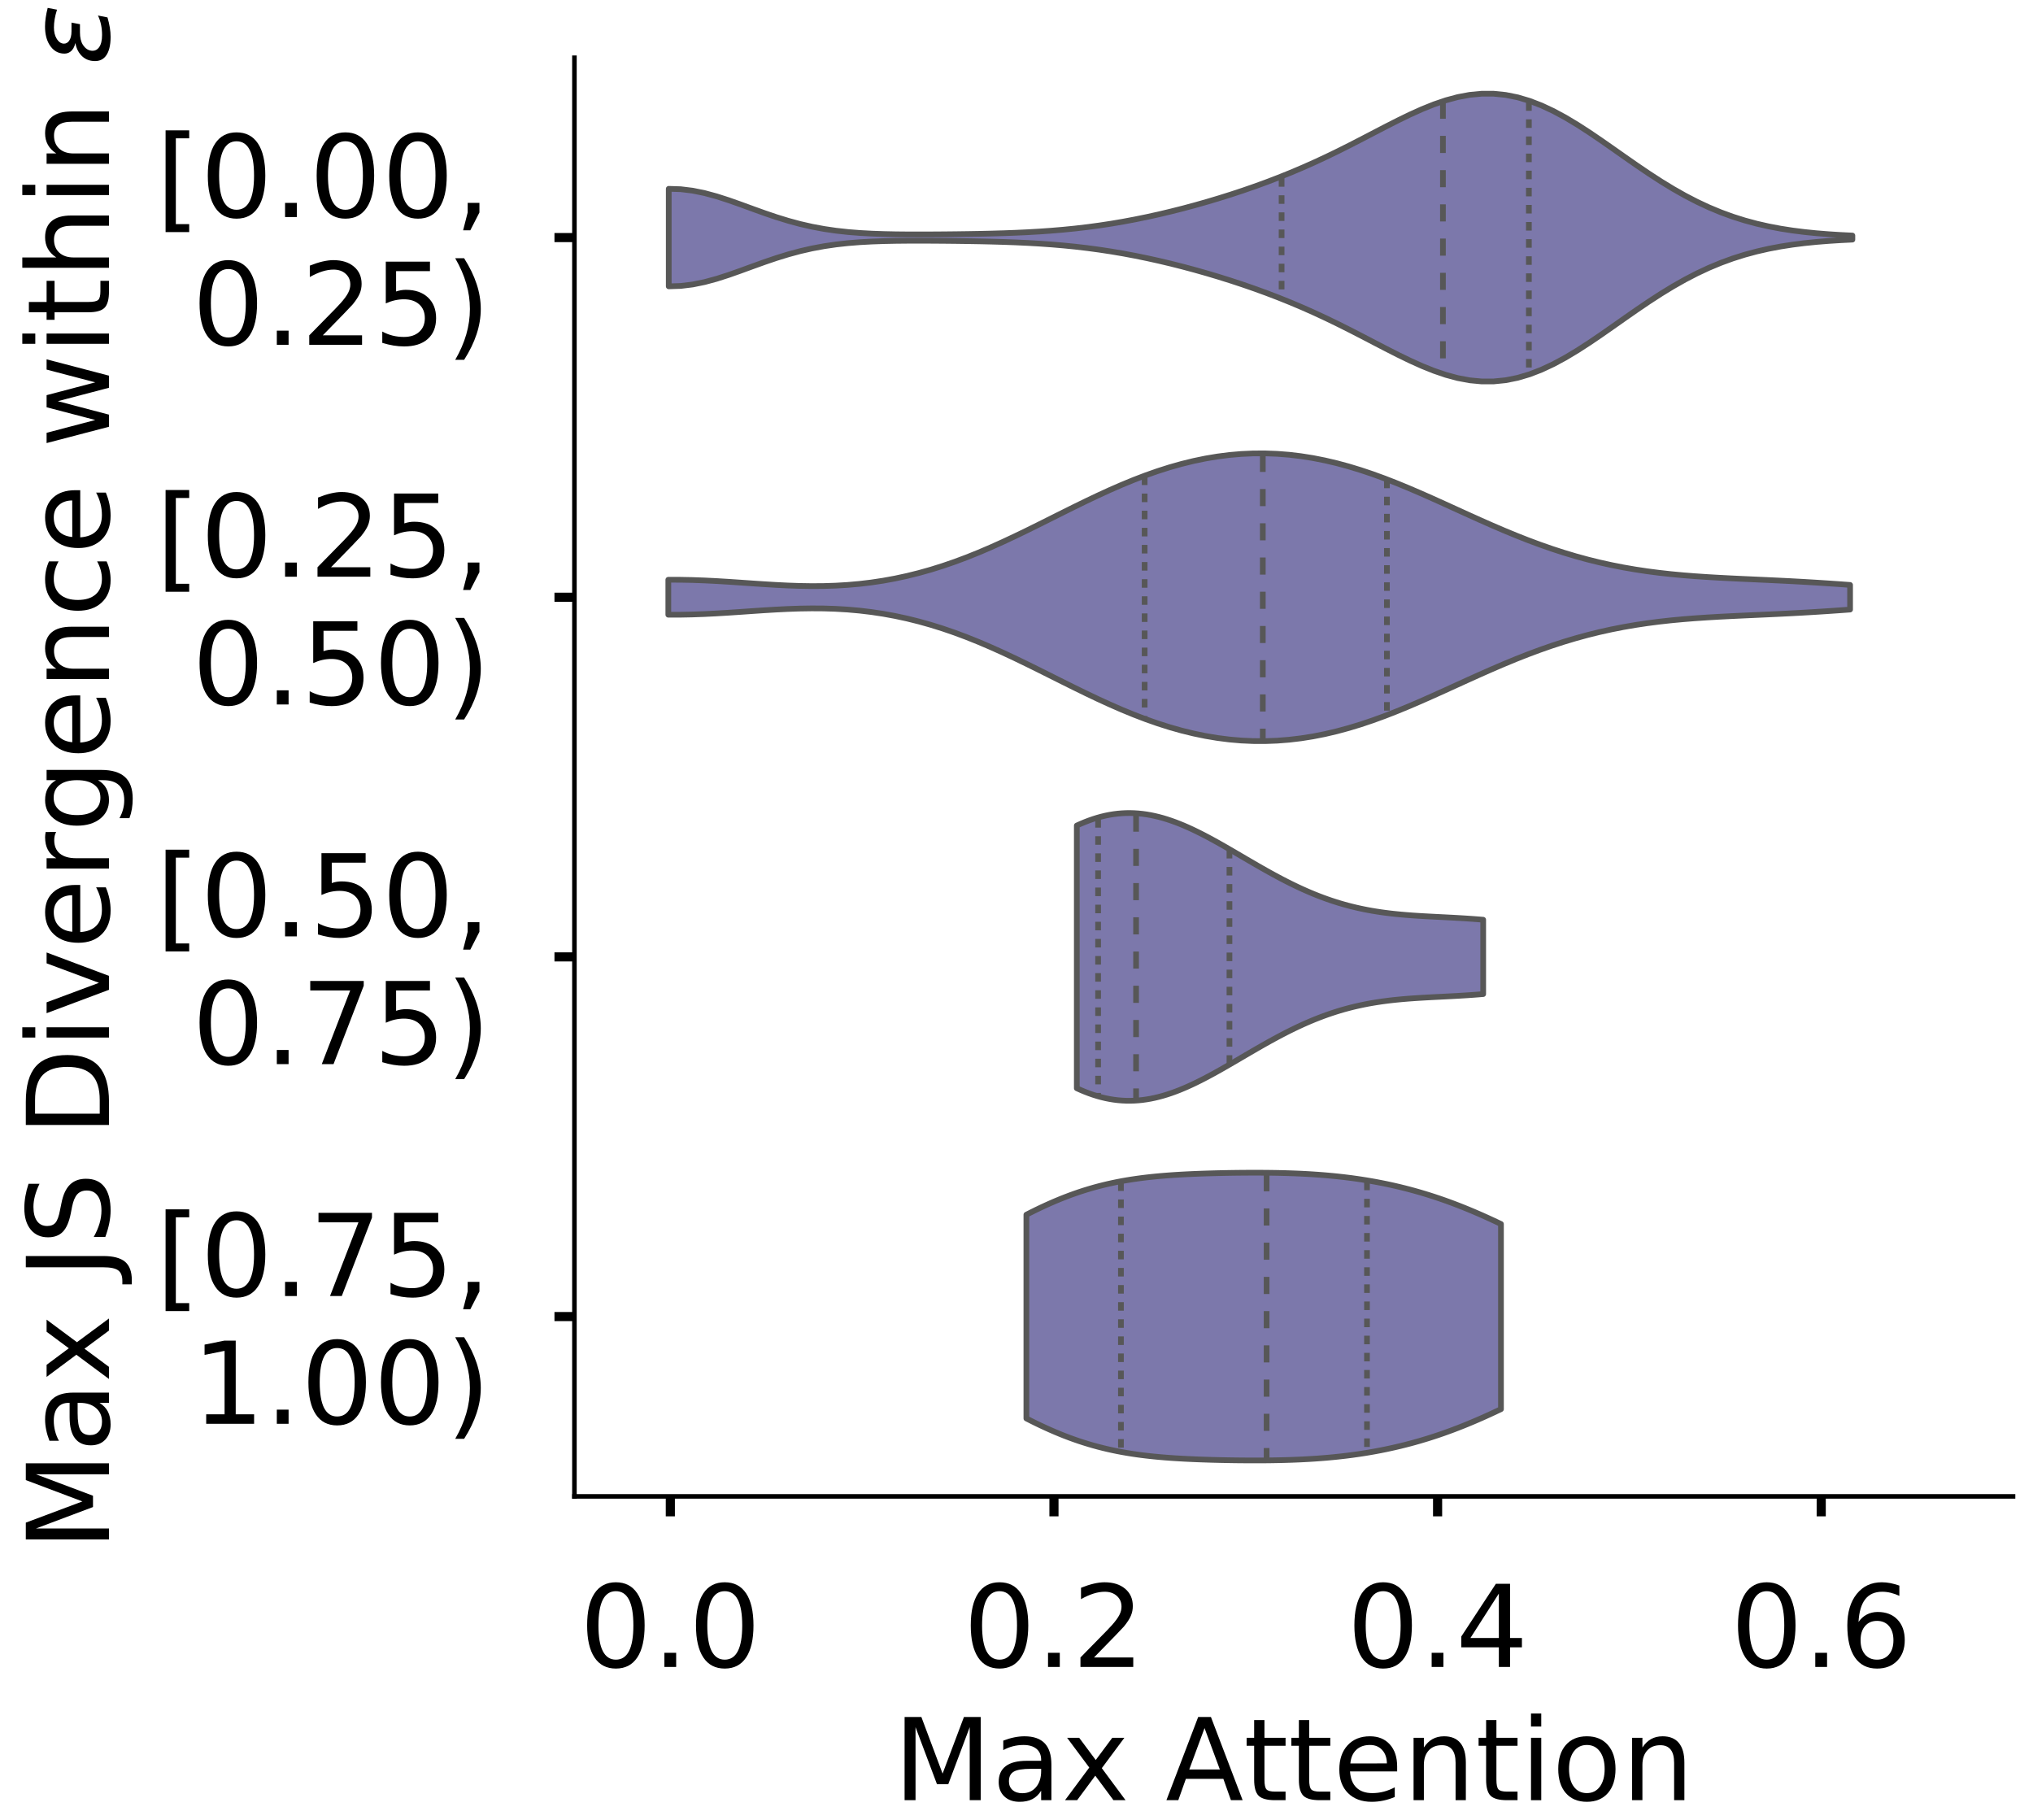 <?xml version="1.0" encoding="utf-8" standalone="no"?>
<!DOCTYPE svg PUBLIC "-//W3C//DTD SVG 1.1//EN"
  "http://www.w3.org/Graphics/SVG/1.1/DTD/svg11.dtd">
<!-- Created with matplotlib (https://matplotlib.org/) -->
<svg height="319.018pt" version="1.1" viewBox="0 0 356.395 319.018" width="356.395pt" xmlns="http://www.w3.org/2000/svg" xmlns:xlink="http://www.w3.org/1999/xlink">
 <defs>
  <style type="text/css">
*{stroke-linecap:butt;stroke-linejoin:round;}
  </style>
 </defs>
 <g id="figure_1">
  <g id="patch_1">
   <path d="M 0 319.018 
L 356.395 319.018 
L 356.395 -0 
L 0 -0 
z
" style="fill:#ffffff;"/>
  </g>
  <g id="axes_1">
   <g id="patch_2">
    <path d="M -266.855 262.318 
L -14.66 262.318 
L -14.66 10.123 
L -266.855 10.123 
z
" style="fill:#ffffff;"/>
   </g>
   <g id="patch_3">
    <path clip-path="url(#pa9aa1c187e)" d="M -255.392 262.318 
L -249.66 262.318 
L -249.66 22.132 
L -255.392 22.132 
z
" style="fill:#7570b3;opacity:0.6;stroke:#000000;stroke-linejoin:miter;stroke-width:0.5;"/>
   </g>
   <g id="patch_4">
    <path clip-path="url(#pa9aa1c187e)" d="M -249.66 262.318 
L -243.928 262.318 
L -243.928 262.318 
L -249.66 262.318 
z
" style="fill:#7570b3;opacity:0.6;stroke:#000000;stroke-linejoin:miter;stroke-width:0.5;"/>
   </g>
   <g id="patch_5">
    <path clip-path="url(#pa9aa1c187e)" d="M -243.928 262.318 
L -238.196 262.318 
L -238.196 262.318 
L -243.928 262.318 
z
" style="fill:#7570b3;opacity:0.6;stroke:#000000;stroke-linejoin:miter;stroke-width:0.5;"/>
   </g>
   <g id="patch_6">
    <path clip-path="url(#pa9aa1c187e)" d="M -238.196 262.318 
L -232.465 262.318 
L -232.465 262.318 
L -238.196 262.318 
z
" style="fill:#7570b3;opacity:0.6;stroke:#000000;stroke-linejoin:miter;stroke-width:0.5;"/>
   </g>
   <g id="patch_7">
    <path clip-path="url(#pa9aa1c187e)" d="M -232.465 262.318 
L -226.733 262.318 
L -226.733 262.318 
L -232.465 262.318 
z
" style="fill:#7570b3;opacity:0.6;stroke:#000000;stroke-linejoin:miter;stroke-width:0.5;"/>
   </g>
   <g id="patch_8">
    <path clip-path="url(#pa9aa1c187e)" d="M -226.733 262.318 
L -221.001 262.318 
L -221.001 260.684 
L -226.733 260.684 
z
" style="fill:#7570b3;opacity:0.6;stroke:#000000;stroke-linejoin:miter;stroke-width:0.5;"/>
   </g>
   <g id="patch_9">
    <path clip-path="url(#pa9aa1c187e)" d="M -221.001 262.318 
L -215.27 262.318 
L -215.27 259.05 
L -221.001 259.05 
z
" style="fill:#7570b3;opacity:0.6;stroke:#000000;stroke-linejoin:miter;stroke-width:0.5;"/>
   </g>
   <g id="patch_10">
    <path clip-path="url(#pa9aa1c187e)" d="M -215.27 262.318 
L -209.538 262.318 
L -209.538 262.318 
L -215.27 262.318 
z
" style="fill:#7570b3;opacity:0.6;stroke:#000000;stroke-linejoin:miter;stroke-width:0.5;"/>
   </g>
   <g id="patch_11">
    <path clip-path="url(#pa9aa1c187e)" d="M -209.538 262.318 
L -203.806 262.318 
L -203.806 252.515 
L -209.538 252.515 
z
" style="fill:#7570b3;opacity:0.6;stroke:#000000;stroke-linejoin:miter;stroke-width:0.5;"/>
   </g>
   <g id="patch_12">
    <path clip-path="url(#pa9aa1c187e)" d="M -203.806 262.318 
L -198.075 262.318 
L -198.075 260.684 
L -203.806 260.684 
z
" style="fill:#7570b3;opacity:0.6;stroke:#000000;stroke-linejoin:miter;stroke-width:0.5;"/>
   </g>
   <g id="patch_13">
    <path clip-path="url(#pa9aa1c187e)" d="M -198.075 262.318 
L -192.343 262.318 
L -192.343 257.416 
L -198.075 257.416 
z
" style="fill:#7570b3;opacity:0.6;stroke:#000000;stroke-linejoin:miter;stroke-width:0.5;"/>
   </g>
   <g id="patch_14">
    <path clip-path="url(#pa9aa1c187e)" d="M -192.343 262.318 
L -186.611 262.318 
L -186.611 257.416 
L -192.343 257.416 
z
" style="fill:#7570b3;opacity:0.6;stroke:#000000;stroke-linejoin:miter;stroke-width:0.5;"/>
   </g>
   <g id="patch_15">
    <path clip-path="url(#pa9aa1c187e)" d="M -186.611 262.318 
L -180.879 262.318 
L -180.879 245.979 
L -186.611 245.979 
z
" style="fill:#7570b3;opacity:0.6;stroke:#000000;stroke-linejoin:miter;stroke-width:0.5;"/>
   </g>
   <g id="patch_16">
    <path clip-path="url(#pa9aa1c187e)" d="M -180.879 262.318 
L -175.148 262.318 
L -175.148 244.345 
L -180.879 244.345 
z
" style="fill:#7570b3;opacity:0.6;stroke:#000000;stroke-linejoin:miter;stroke-width:0.5;"/>
   </g>
   <g id="patch_17">
    <path clip-path="url(#pa9aa1c187e)" d="M -175.148 262.318 
L -169.416 262.318 
L -169.416 236.176 
L -175.148 236.176 
z
" style="fill:#7570b3;opacity:0.6;stroke:#000000;stroke-linejoin:miter;stroke-width:0.5;"/>
   </g>
   <g id="patch_18">
    <path clip-path="url(#pa9aa1c187e)" d="M -169.416 262.318 
L -163.684 262.318 
L -163.684 234.542 
L -169.416 234.542 
z
" style="fill:#7570b3;opacity:0.6;stroke:#000000;stroke-linejoin:miter;stroke-width:0.5;"/>
   </g>
   <g id="patch_19">
    <path clip-path="url(#pa9aa1c187e)" d="M -163.684 262.318 
L -157.953 262.318 
L -157.953 216.569 
L -163.684 216.569 
z
" style="fill:#7570b3;opacity:0.6;stroke:#000000;stroke-linejoin:miter;stroke-width:0.5;"/>
   </g>
   <g id="patch_20">
    <path clip-path="url(#pa9aa1c187e)" d="M -157.953 262.318 
L -152.221 262.318 
L -152.221 221.47 
L -157.953 221.47 
z
" style="fill:#7570b3;opacity:0.6;stroke:#000000;stroke-linejoin:miter;stroke-width:0.5;"/>
   </g>
   <g id="patch_21">
    <path clip-path="url(#pa9aa1c187e)" d="M -152.221 262.318 
L -146.489 262.318 
L -146.489 200.229 
L -152.221 200.229 
z
" style="fill:#7570b3;opacity:0.6;stroke:#000000;stroke-linejoin:miter;stroke-width:0.5;"/>
   </g>
   <g id="patch_22">
    <path clip-path="url(#pa9aa1c187e)" d="M -146.489 262.318 
L -140.757 262.318 
L -140.757 185.524 
L -146.489 185.524 
z
" style="fill:#7570b3;opacity:0.6;stroke:#000000;stroke-linejoin:miter;stroke-width:0.5;"/>
   </g>
   <g id="patch_23">
    <path clip-path="url(#pa9aa1c187e)" d="M -140.757 262.318 
L -135.026 262.318 
L -135.026 193.694 
L -140.757 193.694 
z
" style="fill:#7570b3;opacity:0.6;stroke:#000000;stroke-linejoin:miter;stroke-width:0.5;"/>
   </g>
   <g id="patch_24">
    <path clip-path="url(#pa9aa1c187e)" d="M -135.026 262.318 
L -129.294 262.318 
L -129.294 170.819 
L -135.026 170.819 
z
" style="fill:#7570b3;opacity:0.6;stroke:#000000;stroke-linejoin:miter;stroke-width:0.5;"/>
   </g>
   <g id="patch_25">
    <path clip-path="url(#pa9aa1c187e)" d="M -129.294 262.318 
L -123.562 262.318 
L -123.562 143.042 
L -129.294 143.042 
z
" style="fill:#7570b3;opacity:0.6;stroke:#000000;stroke-linejoin:miter;stroke-width:0.5;"/>
   </g>
   <g id="patch_26">
    <path clip-path="url(#pa9aa1c187e)" d="M -123.562 262.318 
L -117.831 262.318 
L -117.831 100.56 
L -123.562 100.56 
z
" style="fill:#7570b3;opacity:0.6;stroke:#000000;stroke-linejoin:miter;stroke-width:0.5;"/>
   </g>
   <g id="patch_27">
    <path clip-path="url(#pa9aa1c187e)" d="M -117.831 262.318 
L -112.099 262.318 
L -112.099 110.364 
L -117.831 110.364 
z
" style="fill:#7570b3;opacity:0.6;stroke:#000000;stroke-linejoin:miter;stroke-width:0.5;"/>
   </g>
   <g id="patch_28">
    <path clip-path="url(#pa9aa1c187e)" d="M -112.099 262.318 
L -106.367 262.318 
L -106.367 136.507 
L -112.099 136.507 
z
" style="fill:#7570b3;opacity:0.6;stroke:#000000;stroke-linejoin:miter;stroke-width:0.5;"/>
   </g>
   <g id="patch_29">
    <path clip-path="url(#pa9aa1c187e)" d="M -106.367 262.318 
L -100.636 262.318 
L -100.636 134.873 
L -106.367 134.873 
z
" style="fill:#7570b3;opacity:0.6;stroke:#000000;stroke-linejoin:miter;stroke-width:0.5;"/>
   </g>
   <g id="patch_30">
    <path clip-path="url(#pa9aa1c187e)" d="M -100.636 262.318 
L -94.904 262.318 
L -94.904 170.819 
L -100.636 170.819 
z
" style="fill:#7570b3;opacity:0.6;stroke:#000000;stroke-linejoin:miter;stroke-width:0.5;"/>
   </g>
   <g id="patch_31">
    <path clip-path="url(#pa9aa1c187e)" d="M -94.904 262.318 
L -89.172 262.318 
L -89.172 210.033 
L -94.904 210.033 
z
" style="fill:#7570b3;opacity:0.6;stroke:#000000;stroke-linejoin:miter;stroke-width:0.5;"/>
   </g>
   <g id="patch_32">
    <path clip-path="url(#pa9aa1c187e)" d="M -89.172 262.318 
L -83.44 262.318 
L -83.44 224.738 
L -89.172 224.738 
z
" style="fill:#7570b3;opacity:0.6;stroke:#000000;stroke-linejoin:miter;stroke-width:0.5;"/>
   </g>
   <g id="patch_33">
    <path clip-path="url(#pa9aa1c187e)" d="M -83.44 262.318 
L -77.709 262.318 
L -77.709 249.247 
L -83.44 249.247 
z
" style="fill:#7570b3;opacity:0.6;stroke:#000000;stroke-linejoin:miter;stroke-width:0.5;"/>
   </g>
   <g id="patch_34">
    <path clip-path="url(#pa9aa1c187e)" d="M -77.709 262.318 
L -71.977 262.318 
L -71.977 259.05 
L -77.709 259.05 
z
" style="fill:#7570b3;opacity:0.6;stroke:#000000;stroke-linejoin:miter;stroke-width:0.5;"/>
   </g>
   <g id="patch_35">
    <path clip-path="url(#pa9aa1c187e)" d="M -71.977 262.318 
L -66.245 262.318 
L -66.245 257.416 
L -71.977 257.416 
z
" style="fill:#7570b3;opacity:0.6;stroke:#000000;stroke-linejoin:miter;stroke-width:0.5;"/>
   </g>
   <g id="patch_36">
    <path clip-path="url(#pa9aa1c187e)" d="M -66.245 262.318 
L -60.514 262.318 
L -60.514 260.684 
L -66.245 260.684 
z
" style="fill:#7570b3;opacity:0.6;stroke:#000000;stroke-linejoin:miter;stroke-width:0.5;"/>
   </g>
   <g id="patch_37">
    <path clip-path="url(#pa9aa1c187e)" d="M -60.514 262.318 
L -54.782 262.318 
L -54.782 262.318 
L -60.514 262.318 
z
" style="fill:#7570b3;opacity:0.6;stroke:#000000;stroke-linejoin:miter;stroke-width:0.5;"/>
   </g>
   <g id="patch_38">
    <path clip-path="url(#pa9aa1c187e)" d="M -54.782 262.318 
L -49.05 262.318 
L -49.05 259.05 
L -54.782 259.05 
z
" style="fill:#7570b3;opacity:0.6;stroke:#000000;stroke-linejoin:miter;stroke-width:0.5;"/>
   </g>
   <g id="patch_39">
    <path clip-path="url(#pa9aa1c187e)" d="M -49.05 262.318 
L -43.319 262.318 
L -43.319 262.318 
L -49.05 262.318 
z
" style="fill:#7570b3;opacity:0.6;stroke:#000000;stroke-linejoin:miter;stroke-width:0.5;"/>
   </g>
   <g id="patch_40">
    <path clip-path="url(#pa9aa1c187e)" d="M -43.319 262.318 
L -37.587 262.318 
L -37.587 262.318 
L -43.319 262.318 
z
" style="fill:#7570b3;opacity:0.6;stroke:#000000;stroke-linejoin:miter;stroke-width:0.5;"/>
   </g>
   <g id="patch_41">
    <path clip-path="url(#pa9aa1c187e)" d="M -37.587 262.318 
L -31.855 262.318 
L -31.855 262.318 
L -37.587 262.318 
z
" style="fill:#7570b3;opacity:0.6;stroke:#000000;stroke-linejoin:miter;stroke-width:0.5;"/>
   </g>
   <g id="patch_42">
    <path clip-path="url(#pa9aa1c187e)" d="M -31.855 262.318 
L -26.123 262.318 
L -26.123 262.318 
L -31.855 262.318 
z
" style="fill:#7570b3;opacity:0.6;stroke:#000000;stroke-linejoin:miter;stroke-width:0.5;"/>
   </g>
   <g id="matplotlib.axis_1">
    <g id="xtick_1">
     <g id="line2d_1">
      <defs>
       <path d="M 0 0 
L 0 3.5 
" id="maf8aebae54" style="stroke:#000000;stroke-width:1.6;"/>
      </defs>
      <g/>
     </g>
     <g id="text_1">
      <!-- 0.0 -->
      <defs>
       <path d="M 31.781 66.406 
Q 24.172 66.406 20.328 58.906 
Q 16.5 51.422 16.5 36.375 
Q 16.5 21.391 20.328 13.891 
Q 24.172 6.391 31.781 6.391 
Q 39.453 6.391 43.281 13.891 
Q 47.125 21.391 47.125 36.375 
Q 47.125 51.422 43.281 58.906 
Q 39.453 66.406 31.781 66.406 
z
M 31.781 74.219 
Q 44.047 74.219 50.516 64.516 
Q 56.984 54.828 56.984 36.375 
Q 56.984 17.969 50.516 8.266 
Q 44.047 -1.422 31.781 -1.422 
Q 19.531 -1.422 13.062 8.266 
Q 6.594 17.969 6.594 36.375 
Q 6.594 54.828 13.062 64.516 
Q 19.531 74.219 31.781 74.219 
z
" id="DejaVuSans-48"/>
       <path d="M 10.688 12.406 
L 21 12.406 
L 21 0 
L 10.688 0 
z
" id="DejaVuSans-46"/>
      </defs>
      <g transform="translate(-271.295 292.215)scale(0.2 -0.2)">
       <use xlink:href="#DejaVuSans-48"/>
       <use x="63.623" xlink:href="#DejaVuSans-46"/>
       <use x="95.41" xlink:href="#DejaVuSans-48"/>
      </g>
     </g>
    </g>
    <g id="xtick_2">
     <g id="line2d_2">
      <g/>
     </g>
     <g id="text_2">
      <!-- 0.2 -->
      <defs>
       <path d="M 19.188 8.297 
L 53.609 8.297 
L 53.609 0 
L 7.328 0 
L 7.328 8.297 
Q 12.938 14.109 22.625 23.891 
Q 32.328 33.688 34.812 36.531 
Q 39.547 41.844 41.422 45.531 
Q 43.312 49.219 43.312 52.781 
Q 43.312 58.594 39.234 62.25 
Q 35.156 65.922 28.609 65.922 
Q 23.969 65.922 18.812 64.312 
Q 13.672 62.703 7.812 59.422 
L 7.812 69.391 
Q 13.766 71.781 18.938 73 
Q 24.125 74.219 28.422 74.219 
Q 39.75 74.219 46.484 68.547 
Q 53.219 62.891 53.219 53.422 
Q 53.219 48.922 51.531 44.891 
Q 49.859 40.875 45.406 35.406 
Q 44.188 33.984 37.641 27.219 
Q 31.109 20.453 19.188 8.297 
z
" id="DejaVuSans-50"/>
      </defs>
      <g transform="translate(-205.79 292.215)scale(0.2 -0.2)">
       <use xlink:href="#DejaVuSans-48"/>
       <use x="63.623" xlink:href="#DejaVuSans-46"/>
       <use x="95.41" xlink:href="#DejaVuSans-50"/>
      </g>
     </g>
    </g>
    <g id="xtick_3">
     <g id="line2d_3">
      <g/>
     </g>
     <g id="text_3">
      <!-- 0.4 -->
      <defs>
       <path d="M 37.797 64.312 
L 12.891 25.391 
L 37.797 25.391 
z
M 35.203 72.906 
L 47.609 72.906 
L 47.609 25.391 
L 58.016 25.391 
L 58.016 17.188 
L 47.609 17.188 
L 47.609 0 
L 37.797 0 
L 37.797 17.188 
L 4.891 17.188 
L 4.891 26.703 
z
" id="DejaVuSans-52"/>
      </defs>
      <g transform="translate(-140.284 292.215)scale(0.2 -0.2)">
       <use xlink:href="#DejaVuSans-48"/>
       <use x="63.623" xlink:href="#DejaVuSans-46"/>
       <use x="95.41" xlink:href="#DejaVuSans-52"/>
      </g>
     </g>
    </g>
    <g id="xtick_4">
     <g id="line2d_4">
      <g/>
     </g>
     <g id="text_4">
      <!-- 0.6 -->
      <defs>
       <path d="M 33.016 40.375 
Q 26.375 40.375 22.484 35.828 
Q 18.609 31.297 18.609 23.391 
Q 18.609 15.531 22.484 10.953 
Q 26.375 6.391 33.016 6.391 
Q 39.656 6.391 43.531 10.953 
Q 47.406 15.531 47.406 23.391 
Q 47.406 31.297 43.531 35.828 
Q 39.656 40.375 33.016 40.375 
z
M 52.594 71.297 
L 52.594 62.312 
Q 48.875 64.062 45.094 64.984 
Q 41.312 65.922 37.594 65.922 
Q 27.828 65.922 22.672 59.328 
Q 17.531 52.734 16.797 39.406 
Q 19.672 43.656 24.016 45.922 
Q 28.375 48.188 33.594 48.188 
Q 44.578 48.188 50.953 41.516 
Q 57.328 34.859 57.328 23.391 
Q 57.328 12.156 50.688 5.359 
Q 44.047 -1.422 33.016 -1.422 
Q 20.359 -1.422 13.672 8.266 
Q 6.984 17.969 6.984 36.375 
Q 6.984 53.656 15.188 63.938 
Q 23.391 74.219 37.203 74.219 
Q 40.922 74.219 44.703 73.484 
Q 48.484 72.75 52.594 71.297 
z
" id="DejaVuSans-54"/>
      </defs>
      <g transform="translate(-74.779 292.215)scale(0.2 -0.2)">
       <use xlink:href="#DejaVuSans-48"/>
       <use x="63.623" xlink:href="#DejaVuSans-46"/>
       <use x="95.41" xlink:href="#DejaVuSans-54"/>
      </g>
     </g>
    </g>
    <g id="text_5">
     <!--   -->
     <defs>
      <path id="DejaVuSans-32"/>
     </defs>
     <g transform="translate(-143.936 315.571)scale(0.2 -0.2)">
      <use xlink:href="#DejaVuSans-32"/>
     </g>
    </g>
   </g>
   <g id="matplotlib.axis_2">
    <g id="ytick_1">
     <g id="line2d_5">
      <defs>
       <path d="M 0 0 
L -3.5 0 
" id="mf2954d8fd2" style="stroke:#000000;stroke-width:1.6;"/>
      </defs>
      <g/>
     </g>
     <g id="text_6">
      <!-- 0.00 -->
      <g transform="translate(-326.086 269.917)scale(0.2 -0.2)">
       <use xlink:href="#DejaVuSans-48"/>
       <use x="63.623" xlink:href="#DejaVuSans-46"/>
       <use x="95.41" xlink:href="#DejaVuSans-48"/>
       <use x="159.033" xlink:href="#DejaVuSans-48"/>
      </g>
     </g>
    </g>
    <g id="ytick_2">
     <g id="line2d_6">
      <g/>
     </g>
     <g id="text_7">
      <!-- 0.05 -->
      <defs>
       <path d="M 10.797 72.906 
L 49.516 72.906 
L 49.516 64.594 
L 19.828 64.594 
L 19.828 46.734 
Q 21.969 47.469 24.109 47.828 
Q 26.266 48.188 28.422 48.188 
Q 40.625 48.188 47.75 41.5 
Q 54.891 34.812 54.891 23.391 
Q 54.891 11.625 47.562 5.094 
Q 40.234 -1.422 26.906 -1.422 
Q 22.312 -1.422 17.547 -0.641 
Q 12.797 0.141 7.719 1.703 
L 7.719 11.625 
Q 12.109 9.234 16.797 8.062 
Q 21.484 6.891 26.703 6.891 
Q 35.156 6.891 40.078 11.328 
Q 45.016 15.766 45.016 23.391 
Q 45.016 31 40.078 35.438 
Q 35.156 39.891 26.703 39.891 
Q 22.75 39.891 18.812 39.016 
Q 14.891 38.141 10.797 36.281 
z
" id="DejaVuSans-53"/>
      </defs>
      <g transform="translate(-326.086 188.221)scale(0.2 -0.2)">
       <use xlink:href="#DejaVuSans-48"/>
       <use x="63.623" xlink:href="#DejaVuSans-46"/>
       <use x="95.41" xlink:href="#DejaVuSans-48"/>
       <use x="159.033" xlink:href="#DejaVuSans-53"/>
      </g>
     </g>
    </g>
    <g id="ytick_3">
     <g id="line2d_7">
      <g/>
     </g>
     <g id="text_8">
      <!-- 0.10 -->
      <defs>
       <path d="M 12.406 8.297 
L 28.516 8.297 
L 28.516 63.922 
L 10.984 60.406 
L 10.984 69.391 
L 28.422 72.906 
L 38.281 72.906 
L 38.281 8.297 
L 54.391 8.297 
L 54.391 0 
L 12.406 0 
z
" id="DejaVuSans-49"/>
      </defs>
      <g transform="translate(-326.086 106.525)scale(0.2 -0.2)">
       <use xlink:href="#DejaVuSans-48"/>
       <use x="63.623" xlink:href="#DejaVuSans-46"/>
       <use x="95.41" xlink:href="#DejaVuSans-49"/>
       <use x="159.033" xlink:href="#DejaVuSans-48"/>
      </g>
     </g>
    </g>
    <g id="ytick_4">
     <g id="line2d_8">
      <g/>
     </g>
     <g id="text_9">
      <!-- 0.15 -->
      <g transform="translate(-326.086 24.829)scale(0.2 -0.2)">
       <use xlink:href="#DejaVuSans-48"/>
       <use x="63.623" xlink:href="#DejaVuSans-46"/>
       <use x="95.41" xlink:href="#DejaVuSans-49"/>
       <use x="159.033" xlink:href="#DejaVuSans-53"/>
      </g>
     </g>
    </g>
    <g id="text_10">
     <!--   -->
     <g transform="translate(-333.747 139.017)rotate(-90)scale(0.176 -0.176)">
      <use xlink:href="#DejaVuSans-32"/>
     </g>
    </g>
   </g>
   <g id="patch_43">
    <path style="fill:none;stroke:#000000;stroke-linecap:square;stroke-linejoin:miter;stroke-width:0.8;"/>
   </g>
   <g id="patch_44">
    <path style="fill:none;stroke:#000000;stroke-linecap:square;stroke-linejoin:miter;stroke-width:0.8;"/>
   </g>
  </g>
  <g id="axes_2">
   <g id="patch_45">
    <path d="M 100.7 262.318 
L 352.895 262.318 
L 352.895 10.123 
L 100.7 10.123 
z
" style="fill:#ffffff;"/>
   </g>
   <g id="PolyCollection_1">
    <defs>
     <path d="M 117.235 -268.823 
L 117.235 -285.918 
L 119.331 -285.85 
L 121.427 -285.594 
L 123.523 -285.168 
L 125.619 -284.6 
L 127.715 -283.927 
L 129.811 -283.187 
L 131.907 -282.422 
L 134.003 -281.668 
L 136.098 -280.956 
L 138.194 -280.31 
L 140.29 -279.744 
L 142.386 -279.267 
L 144.482 -278.878 
L 146.578 -278.573 
L 148.674 -278.343 
L 150.77 -278.177 
L 152.866 -278.063 
L 154.962 -277.99 
L 157.058 -277.947 
L 159.153 -277.927 
L 161.249 -277.923 
L 163.345 -277.93 
L 165.441 -277.944 
L 167.537 -277.966 
L 169.633 -277.994 
L 171.729 -278.03 
L 173.825 -278.077 
L 175.921 -278.137 
L 178.017 -278.213 
L 180.113 -278.31 
L 182.209 -278.43 
L 184.304 -278.577 
L 186.4 -278.754 
L 188.496 -278.963 
L 190.592 -279.208 
L 192.688 -279.489 
L 194.784 -279.807 
L 196.88 -280.163 
L 198.976 -280.555 
L 201.072 -280.983 
L 203.168 -281.446 
L 205.264 -281.944 
L 207.359 -282.473 
L 209.455 -283.035 
L 211.551 -283.629 
L 213.647 -284.254 
L 215.743 -284.911 
L 217.839 -285.602 
L 219.935 -286.328 
L 222.031 -287.09 
L 224.127 -287.893 
L 226.223 -288.736 
L 228.319 -289.623 
L 230.414 -290.554 
L 232.51 -291.529 
L 234.606 -292.545 
L 236.702 -293.596 
L 238.798 -294.674 
L 240.894 -295.766 
L 242.99 -296.854 
L 245.086 -297.919 
L 247.182 -298.936 
L 249.278 -299.88 
L 251.374 -300.723 
L 253.47 -301.438 
L 255.565 -302.001 
L 257.661 -302.391 
L 259.757 -302.59 
L 261.853 -302.587 
L 263.949 -302.375 
L 266.045 -301.956 
L 268.141 -301.335 
L 270.237 -300.526 
L 272.333 -299.544 
L 274.429 -298.413 
L 276.525 -297.156 
L 278.62 -295.801 
L 280.716 -294.377 
L 282.812 -292.914 
L 284.908 -291.439 
L 287.004 -289.98 
L 289.1 -288.561 
L 291.196 -287.203 
L 293.292 -285.923 
L 295.388 -284.735 
L 297.484 -283.648 
L 299.58 -282.668 
L 301.675 -281.796 
L 303.771 -281.032 
L 305.867 -280.37 
L 307.963 -279.805 
L 310.059 -279.329 
L 312.155 -278.933 
L 314.251 -278.607 
L 316.347 -278.343 
L 318.443 -278.131 
L 320.539 -277.963 
L 322.635 -277.83 
L 324.731 -277.727 
L 324.731 -277.015 
L 324.731 -277.015 
L 322.635 -276.911 
L 320.539 -276.778 
L 318.443 -276.61 
L 316.347 -276.398 
L 314.251 -276.134 
L 312.155 -275.808 
L 310.059 -275.412 
L 307.963 -274.936 
L 305.867 -274.371 
L 303.771 -273.71 
L 301.675 -272.945 
L 299.58 -272.073 
L 297.484 -271.093 
L 295.388 -270.006 
L 293.292 -268.818 
L 291.196 -267.538 
L 289.1 -266.18 
L 287.004 -264.761 
L 284.908 -263.302 
L 282.812 -261.827 
L 280.716 -260.364 
L 278.62 -258.94 
L 276.525 -257.586 
L 274.429 -256.329 
L 272.333 -255.197 
L 270.237 -254.215 
L 268.141 -253.406 
L 266.045 -252.785 
L 263.949 -252.366 
L 261.853 -252.155 
L 259.757 -252.151 
L 257.661 -252.35 
L 255.565 -252.74 
L 253.47 -253.303 
L 251.374 -254.019 
L 249.278 -254.861 
L 247.182 -255.805 
L 245.086 -256.822 
L 242.99 -257.887 
L 240.894 -258.975 
L 238.798 -260.067 
L 236.702 -261.145 
L 234.606 -262.196 
L 232.51 -263.212 
L 230.414 -264.187 
L 228.319 -265.118 
L 226.223 -266.005 
L 224.127 -266.849 
L 222.031 -267.651 
L 219.935 -268.414 
L 217.839 -269.139 
L 215.743 -269.83 
L 213.647 -270.487 
L 211.551 -271.113 
L 209.455 -271.706 
L 207.359 -272.268 
L 205.264 -272.798 
L 203.168 -273.295 
L 201.072 -273.758 
L 198.976 -274.186 
L 196.88 -274.579 
L 194.784 -274.934 
L 192.688 -275.252 
L 190.592 -275.533 
L 188.496 -275.778 
L 186.4 -275.988 
L 184.304 -276.165 
L 182.209 -276.312 
L 180.113 -276.432 
L 178.017 -276.528 
L 175.921 -276.604 
L 173.825 -276.664 
L 171.729 -276.711 
L 169.633 -276.747 
L 167.537 -276.776 
L 165.441 -276.797 
L 163.345 -276.812 
L 161.249 -276.818 
L 159.153 -276.814 
L 157.058 -276.794 
L 154.962 -276.752 
L 152.866 -276.679 
L 150.77 -276.565 
L 148.674 -276.398 
L 146.578 -276.168 
L 144.482 -275.863 
L 142.386 -275.475 
L 140.29 -274.997 
L 138.194 -274.432 
L 136.098 -273.785 
L 134.003 -273.073 
L 131.907 -272.319 
L 129.811 -271.554 
L 127.715 -270.814 
L 125.619 -270.141 
L 123.523 -269.574 
L 121.427 -269.148 
L 119.331 -268.892 
L 117.235 -268.823 
z
" id="m2b42141306" style="stroke:#575757;"/>
    </defs>
    <g clip-path="url(#pa759527ff2)">
     <use style="fill:#7c78ab;stroke:#575757;" x="0" xlink:href="#m2b42141306" y="319.018"/>
    </g>
   </g>
   <g id="PolyCollection_2">
    <defs>
     <path d="M 117.16 -211.257 
L 117.16 -217.386 
L 119.253 -217.384 
L 121.345 -217.343 
L 123.438 -217.268 
L 125.531 -217.164 
L 127.623 -217.038 
L 129.716 -216.897 
L 131.808 -216.752 
L 133.901 -216.611 
L 135.994 -216.484 
L 138.086 -216.38 
L 140.179 -216.307 
L 142.271 -216.274 
L 144.364 -216.288 
L 146.457 -216.354 
L 148.549 -216.477 
L 150.642 -216.661 
L 152.734 -216.909 
L 154.827 -217.224 
L 156.92 -217.606 
L 159.012 -218.057 
L 161.105 -218.577 
L 163.197 -219.165 
L 165.29 -219.82 
L 167.383 -220.541 
L 169.475 -221.323 
L 171.568 -222.163 
L 173.66 -223.057 
L 175.753 -223.997 
L 177.846 -224.977 
L 179.938 -225.988 
L 182.031 -227.021 
L 184.123 -228.067 
L 186.216 -229.115 
L 188.309 -230.156 
L 190.401 -231.178 
L 192.494 -232.173 
L 194.586 -233.131 
L 196.679 -234.043 
L 198.772 -234.903 
L 200.864 -235.704 
L 202.957 -236.439 
L 205.049 -237.104 
L 207.142 -237.695 
L 209.235 -238.208 
L 211.327 -238.641 
L 213.42 -238.991 
L 215.512 -239.258 
L 217.605 -239.438 
L 219.698 -239.533 
L 221.79 -239.541 
L 223.883 -239.463 
L 225.975 -239.3 
L 228.068 -239.051 
L 230.16 -238.72 
L 232.253 -238.307 
L 234.346 -237.816 
L 236.438 -237.25 
L 238.531 -236.613 
L 240.623 -235.911 
L 242.716 -235.149 
L 244.809 -234.333 
L 246.901 -233.472 
L 248.994 -232.575 
L 251.086 -231.649 
L 253.179 -230.704 
L 255.272 -229.751 
L 257.364 -228.798 
L 259.457 -227.855 
L 261.549 -226.93 
L 263.642 -226.031 
L 265.735 -225.166 
L 267.827 -224.34 
L 269.92 -223.559 
L 272.012 -222.827 
L 274.105 -222.146 
L 276.198 -221.518 
L 278.29 -220.945 
L 280.383 -220.427 
L 282.475 -219.963 
L 284.568 -219.551 
L 286.661 -219.189 
L 288.753 -218.874 
L 290.846 -218.604 
L 292.938 -218.372 
L 295.031 -218.176 
L 297.124 -218.009 
L 299.216 -217.867 
L 301.309 -217.745 
L 303.401 -217.637 
L 305.494 -217.537 
L 307.587 -217.443 
L 309.679 -217.348 
L 311.772 -217.249 
L 313.864 -217.145 
L 315.957 -217.031 
L 318.05 -216.908 
L 320.142 -216.775 
L 322.235 -216.632 
L 324.327 -216.48 
L 324.327 -212.163 
L 324.327 -212.163 
L 322.235 -212.012 
L 320.142 -211.869 
L 318.05 -211.736 
L 315.957 -211.612 
L 313.864 -211.499 
L 311.772 -211.394 
L 309.679 -211.296 
L 307.587 -211.201 
L 305.494 -211.106 
L 303.401 -211.007 
L 301.309 -210.899 
L 299.216 -210.776 
L 297.124 -210.635 
L 295.031 -210.468 
L 292.938 -210.272 
L 290.846 -210.04 
L 288.753 -209.769 
L 286.661 -209.455 
L 284.568 -209.093 
L 282.475 -208.681 
L 280.383 -208.217 
L 278.29 -207.698 
L 276.198 -207.125 
L 274.105 -206.498 
L 272.012 -205.817 
L 269.92 -205.084 
L 267.827 -204.303 
L 265.735 -203.478 
L 263.642 -202.612 
L 261.549 -201.714 
L 259.457 -200.789 
L 257.364 -199.846 
L 255.272 -198.893 
L 253.179 -197.939 
L 251.086 -196.995 
L 248.994 -196.069 
L 246.901 -195.171 
L 244.809 -194.311 
L 242.716 -193.495 
L 240.623 -192.733 
L 238.531 -192.03 
L 236.438 -191.394 
L 234.346 -190.828 
L 232.253 -190.336 
L 230.16 -189.924 
L 228.068 -189.592 
L 225.975 -189.344 
L 223.883 -189.18 
L 221.79 -189.102 
L 219.698 -189.111 
L 217.605 -189.205 
L 215.512 -189.386 
L 213.42 -189.652 
L 211.327 -190.003 
L 209.235 -190.436 
L 207.142 -190.949 
L 205.049 -191.54 
L 202.957 -192.205 
L 200.864 -192.94 
L 198.772 -193.74 
L 196.679 -194.6 
L 194.586 -195.513 
L 192.494 -196.471 
L 190.401 -197.466 
L 188.309 -198.488 
L 186.216 -199.529 
L 184.123 -200.577 
L 182.031 -201.623 
L 179.938 -202.656 
L 177.846 -203.667 
L 175.753 -204.647 
L 173.66 -205.587 
L 171.568 -206.481 
L 169.475 -207.321 
L 167.383 -208.103 
L 165.29 -208.824 
L 163.197 -209.479 
L 161.105 -210.067 
L 159.012 -210.587 
L 156.92 -211.038 
L 154.827 -211.42 
L 152.734 -211.734 
L 150.642 -211.983 
L 148.549 -212.167 
L 146.457 -212.29 
L 144.364 -212.356 
L 142.271 -212.369 
L 140.179 -212.337 
L 138.086 -212.264 
L 135.994 -212.16 
L 133.901 -212.033 
L 131.808 -211.892 
L 129.716 -211.746 
L 127.623 -211.606 
L 125.531 -211.48 
L 123.438 -211.376 
L 121.345 -211.301 
L 119.253 -211.26 
L 117.16 -211.257 
z
" id="m18e22c5472" style="stroke:#575757;"/>
    </defs>
    <g clip-path="url(#pa759527ff2)">
     <use style="fill:#7c78ab;stroke:#575757;" x="0" xlink:href="#m18e22c5472" y="319.018"/>
    </g>
   </g>
   <g id="PolyCollection_3">
    <defs>
     <path d="M 188.77 -128.245 
L 188.77 -174.302 
L 189.489 -174.625 
L 190.209 -174.924 
L 190.929 -175.199 
L 191.648 -175.449 
L 192.368 -175.673 
L 193.087 -175.871 
L 193.807 -176.042 
L 194.527 -176.186 
L 195.246 -176.302 
L 195.966 -176.391 
L 196.685 -176.452 
L 197.405 -176.486 
L 198.125 -176.493 
L 198.844 -176.472 
L 199.564 -176.425 
L 200.283 -176.351 
L 201.003 -176.252 
L 201.723 -176.127 
L 202.442 -175.978 
L 203.162 -175.805 
L 203.881 -175.61 
L 204.601 -175.392 
L 205.321 -175.153 
L 206.04 -174.894 
L 206.76 -174.617 
L 207.479 -174.321 
L 208.199 -174.009 
L 208.919 -173.681 
L 209.638 -173.339 
L 210.358 -172.983 
L 211.077 -172.616 
L 211.797 -172.237 
L 212.517 -171.849 
L 213.236 -171.453 
L 213.956 -171.05 
L 214.675 -170.641 
L 215.395 -170.227 
L 216.115 -169.809 
L 216.834 -169.389 
L 217.554 -168.968 
L 218.273 -168.546 
L 218.993 -168.126 
L 219.713 -167.707 
L 220.432 -167.291 
L 221.152 -166.879 
L 221.871 -166.472 
L 222.591 -166.07 
L 223.311 -165.675 
L 224.03 -165.287 
L 224.75 -164.907 
L 225.469 -164.535 
L 226.189 -164.173 
L 226.909 -163.82 
L 227.628 -163.478 
L 228.348 -163.146 
L 229.067 -162.826 
L 229.787 -162.517 
L 230.507 -162.22 
L 231.226 -161.935 
L 231.946 -161.662 
L 232.665 -161.402 
L 233.385 -161.154 
L 234.105 -160.919 
L 234.824 -160.697 
L 235.544 -160.487 
L 236.263 -160.289 
L 236.983 -160.103 
L 237.703 -159.93 
L 238.422 -159.768 
L 239.142 -159.617 
L 239.861 -159.478 
L 240.581 -159.349 
L 241.301 -159.23 
L 242.02 -159.121 
L 242.74 -159.021 
L 243.459 -158.93 
L 244.179 -158.846 
L 244.899 -158.771 
L 245.618 -158.702 
L 246.338 -158.639 
L 247.058 -158.582 
L 247.777 -158.529 
L 248.497 -158.481 
L 249.216 -158.437 
L 249.936 -158.396 
L 250.656 -158.356 
L 251.375 -158.319 
L 252.095 -158.282 
L 252.814 -158.246 
L 253.534 -158.209 
L 254.254 -158.172 
L 254.973 -158.134 
L 255.693 -158.093 
L 256.412 -158.05 
L 257.132 -158.005 
L 257.852 -157.956 
L 258.571 -157.904 
L 259.291 -157.848 
L 260.01 -157.788 
L 260.01 -144.758 
L 260.01 -144.758 
L 259.291 -144.698 
L 258.571 -144.642 
L 257.852 -144.59 
L 257.132 -144.541 
L 256.412 -144.496 
L 255.693 -144.453 
L 254.973 -144.413 
L 254.254 -144.374 
L 253.534 -144.337 
L 252.814 -144.3 
L 252.095 -144.264 
L 251.375 -144.228 
L 250.656 -144.19 
L 249.936 -144.151 
L 249.216 -144.109 
L 248.497 -144.065 
L 247.777 -144.017 
L 247.058 -143.965 
L 246.338 -143.907 
L 245.618 -143.845 
L 244.899 -143.776 
L 244.179 -143.7 
L 243.459 -143.617 
L 242.74 -143.525 
L 242.02 -143.425 
L 241.301 -143.316 
L 240.581 -143.197 
L 239.861 -143.069 
L 239.142 -142.929 
L 238.422 -142.778 
L 237.703 -142.617 
L 236.983 -142.443 
L 236.263 -142.257 
L 235.544 -142.06 
L 234.824 -141.85 
L 234.105 -141.627 
L 233.385 -141.392 
L 232.665 -141.144 
L 231.946 -140.884 
L 231.226 -140.611 
L 230.507 -140.327 
L 229.787 -140.03 
L 229.067 -139.721 
L 228.348 -139.4 
L 227.628 -139.069 
L 226.909 -138.726 
L 226.189 -138.374 
L 225.469 -138.011 
L 224.75 -137.64 
L 224.03 -137.259 
L 223.311 -136.871 
L 222.591 -136.476 
L 221.871 -136.074 
L 221.152 -135.667 
L 220.432 -135.255 
L 219.713 -134.839 
L 218.993 -134.42 
L 218.273 -134 
L 217.554 -133.578 
L 216.834 -133.157 
L 216.115 -132.737 
L 215.395 -132.32 
L 214.675 -131.906 
L 213.956 -131.496 
L 213.236 -131.093 
L 212.517 -130.697 
L 211.797 -130.309 
L 211.077 -129.931 
L 210.358 -129.563 
L 209.638 -129.208 
L 208.919 -128.865 
L 208.199 -128.537 
L 207.479 -128.225 
L 206.76 -127.929 
L 206.04 -127.652 
L 205.321 -127.393 
L 204.601 -127.154 
L 203.881 -126.937 
L 203.162 -126.741 
L 202.442 -126.568 
L 201.723 -126.419 
L 201.003 -126.295 
L 200.283 -126.195 
L 199.564 -126.122 
L 198.844 -126.074 
L 198.125 -126.054 
L 197.405 -126.06 
L 196.685 -126.094 
L 195.966 -126.155 
L 195.246 -126.244 
L 194.527 -126.361 
L 193.807 -126.504 
L 193.087 -126.675 
L 192.368 -126.873 
L 191.648 -127.097 
L 190.929 -127.347 
L 190.209 -127.622 
L 189.489 -127.921 
L 188.77 -128.245 
z
" id="mbd4940bcd2" style="stroke:#575757;"/>
    </defs>
    <g clip-path="url(#pa759527ff2)">
     <use style="fill:#7c78ab;stroke:#575757;" x="0" xlink:href="#mbd4940bcd2" y="319.018"/>
    </g>
   </g>
   <g id="PolyCollection_4">
    <defs>
     <path d="M 179.93 -70.364 
L 179.93 -106.084 
L 180.77 -106.511 
L 181.61 -106.926 
L 182.451 -107.329 
L 183.291 -107.72 
L 184.132 -108.097 
L 184.972 -108.46 
L 185.812 -108.809 
L 186.653 -109.143 
L 187.493 -109.463 
L 188.333 -109.767 
L 189.174 -110.056 
L 190.014 -110.329 
L 190.855 -110.587 
L 191.695 -110.831 
L 192.535 -111.059 
L 193.376 -111.272 
L 194.216 -111.471 
L 195.056 -111.657 
L 195.897 -111.829 
L 196.737 -111.988 
L 197.578 -112.134 
L 198.418 -112.269 
L 199.258 -112.392 
L 200.099 -112.505 
L 200.939 -112.608 
L 201.779 -112.702 
L 202.62 -112.787 
L 203.46 -112.865 
L 204.3 -112.934 
L 205.141 -112.998 
L 205.981 -113.055 
L 206.822 -113.106 
L 207.662 -113.152 
L 208.502 -113.194 
L 209.343 -113.231 
L 210.183 -113.264 
L 211.023 -113.295 
L 211.864 -113.321 
L 212.704 -113.345 
L 213.545 -113.366 
L 214.385 -113.385 
L 215.225 -113.401 
L 216.066 -113.415 
L 216.906 -113.426 
L 217.746 -113.434 
L 218.587 -113.44 
L 219.427 -113.443 
L 220.268 -113.444 
L 221.108 -113.441 
L 221.948 -113.435 
L 222.789 -113.426 
L 223.629 -113.413 
L 224.469 -113.396 
L 225.31 -113.375 
L 226.15 -113.349 
L 226.99 -113.319 
L 227.831 -113.284 
L 228.671 -113.243 
L 229.512 -113.197 
L 230.352 -113.144 
L 231.192 -113.086 
L 232.033 -113.021 
L 232.873 -112.949 
L 233.713 -112.871 
L 234.554 -112.785 
L 235.394 -112.692 
L 236.235 -112.591 
L 237.075 -112.483 
L 237.915 -112.366 
L 238.756 -112.241 
L 239.596 -112.107 
L 240.436 -111.965 
L 241.277 -111.814 
L 242.117 -111.653 
L 242.958 -111.484 
L 243.798 -111.305 
L 244.638 -111.117 
L 245.479 -110.918 
L 246.319 -110.71 
L 247.159 -110.492 
L 248 -110.264 
L 248.84 -110.026 
L 249.68 -109.777 
L 250.521 -109.518 
L 251.361 -109.249 
L 252.202 -108.97 
L 253.042 -108.68 
L 253.882 -108.38 
L 254.723 -108.069 
L 255.563 -107.749 
L 256.403 -107.419 
L 257.244 -107.079 
L 258.084 -106.729 
L 258.925 -106.37 
L 259.765 -106.003 
L 260.605 -105.627 
L 261.446 -105.243 
L 262.286 -104.851 
L 263.126 -104.452 
L 263.126 -71.997 
L 263.126 -71.997 
L 262.286 -71.598 
L 261.446 -71.206 
L 260.605 -70.822 
L 259.765 -70.446 
L 258.925 -70.078 
L 258.084 -69.72 
L 257.244 -69.37 
L 256.403 -69.03 
L 255.563 -68.7 
L 254.723 -68.379 
L 253.882 -68.069 
L 253.042 -67.769 
L 252.202 -67.479 
L 251.361 -67.2 
L 250.521 -66.93 
L 249.68 -66.672 
L 248.84 -66.423 
L 248 -66.185 
L 247.159 -65.957 
L 246.319 -65.739 
L 245.479 -65.53 
L 244.638 -65.332 
L 243.798 -65.144 
L 242.958 -64.965 
L 242.117 -64.795 
L 241.277 -64.635 
L 240.436 -64.484 
L 239.596 -64.341 
L 238.756 -64.208 
L 237.915 -64.083 
L 237.075 -63.966 
L 236.235 -63.857 
L 235.394 -63.757 
L 234.554 -63.663 
L 233.713 -63.578 
L 232.873 -63.499 
L 232.033 -63.428 
L 231.192 -63.363 
L 230.352 -63.304 
L 229.512 -63.252 
L 228.671 -63.206 
L 227.831 -63.165 
L 226.99 -63.13 
L 226.15 -63.099 
L 225.31 -63.074 
L 224.469 -63.053 
L 223.629 -63.036 
L 222.789 -63.023 
L 221.948 -63.013 
L 221.108 -63.007 
L 220.268 -63.005 
L 219.427 -63.005 
L 218.587 -63.009 
L 217.746 -63.015 
L 216.906 -63.023 
L 216.066 -63.034 
L 215.225 -63.048 
L 214.385 -63.064 
L 213.545 -63.082 
L 212.704 -63.103 
L 211.864 -63.127 
L 211.023 -63.154 
L 210.183 -63.184 
L 209.343 -63.218 
L 208.502 -63.255 
L 207.662 -63.297 
L 206.822 -63.343 
L 205.981 -63.394 
L 205.141 -63.451 
L 204.3 -63.514 
L 203.46 -63.584 
L 202.62 -63.661 
L 201.779 -63.746 
L 200.939 -63.84 
L 200.099 -63.943 
L 199.258 -64.056 
L 198.418 -64.18 
L 197.578 -64.315 
L 196.737 -64.461 
L 195.897 -64.62 
L 195.056 -64.792 
L 194.216 -64.977 
L 193.376 -65.177 
L 192.535 -65.39 
L 191.695 -65.618 
L 190.855 -65.861 
L 190.014 -66.12 
L 189.174 -66.393 
L 188.333 -66.682 
L 187.493 -66.986 
L 186.653 -67.305 
L 185.812 -67.64 
L 184.972 -67.989 
L 184.132 -68.352 
L 183.291 -68.729 
L 182.451 -69.12 
L 181.61 -69.523 
L 180.77 -69.938 
L 179.93 -70.364 
z
" id="m274a79f9c5" style="stroke:#575757;"/>
    </defs>
    <g clip-path="url(#pa759527ff2)">
     <use style="fill:#7c78ab;stroke:#575757;" x="0" xlink:href="#m274a79f9c5" y="319.018"/>
    </g>
   </g>
   <g id="patch_46">
    <path clip-path="url(#pa759527ff2)" d="M 117.513 41.648 
L 117.513 41.648 
L 117.513 41.648 
L 117.513 41.648 
z
" style="fill:#7c78ab;stroke:#575757;stroke-linejoin:miter;stroke-width:0.5;"/>
   </g>
   <g id="matplotlib.axis_3">
    <g id="xtick_5">
     <g id="line2d_9">
      <g>
       <use style="stroke:#000000;stroke-width:1.6;" x="117.513" xlink:href="#maf8aebae54" y="262.318"/>
      </g>
     </g>
     <g id="text_11">
      <!-- 0.0 -->
      <g transform="translate(101.61 292.215)scale(0.2 -0.2)">
       <use xlink:href="#DejaVuSans-48"/>
       <use x="63.623" xlink:href="#DejaVuSans-46"/>
       <use x="95.41" xlink:href="#DejaVuSans-48"/>
      </g>
     </g>
    </g>
    <g id="xtick_6">
     <g id="line2d_10">
      <g>
       <use style="stroke:#000000;stroke-width:1.6;" x="184.765" xlink:href="#maf8aebae54" y="262.318"/>
      </g>
     </g>
     <g id="text_12">
      <!-- 0.2 -->
      <g transform="translate(168.862 292.215)scale(0.2 -0.2)">
       <use xlink:href="#DejaVuSans-48"/>
       <use x="63.623" xlink:href="#DejaVuSans-46"/>
       <use x="95.41" xlink:href="#DejaVuSans-50"/>
      </g>
     </g>
    </g>
    <g id="xtick_7">
     <g id="line2d_11">
      <g>
       <use style="stroke:#000000;stroke-width:1.6;" x="252.017" xlink:href="#maf8aebae54" y="262.318"/>
      </g>
     </g>
     <g id="text_13">
      <!-- 0.4 -->
      <g transform="translate(236.114 292.215)scale(0.2 -0.2)">
       <use xlink:href="#DejaVuSans-48"/>
       <use x="63.623" xlink:href="#DejaVuSans-46"/>
       <use x="95.41" xlink:href="#DejaVuSans-52"/>
      </g>
     </g>
    </g>
    <g id="xtick_8">
     <g id="line2d_12">
      <g>
       <use style="stroke:#000000;stroke-width:1.6;" x="319.269" xlink:href="#maf8aebae54" y="262.318"/>
      </g>
     </g>
     <g id="text_14">
      <!-- 0.6 -->
      <g transform="translate(303.366 292.215)scale(0.2 -0.2)">
       <use xlink:href="#DejaVuSans-48"/>
       <use x="63.623" xlink:href="#DejaVuSans-46"/>
       <use x="95.41" xlink:href="#DejaVuSans-54"/>
      </g>
     </g>
    </g>
    <g id="text_15">
     <!-- Max Attention -->
     <defs>
      <path d="M 9.812 72.906 
L 24.516 72.906 
L 43.109 23.297 
L 61.812 72.906 
L 76.516 72.906 
L 76.516 0 
L 66.891 0 
L 66.891 64.016 
L 48.094 14.016 
L 38.188 14.016 
L 19.391 64.016 
L 19.391 0 
L 9.812 0 
z
" id="DejaVuSans-77"/>
      <path d="M 34.281 27.484 
Q 23.391 27.484 19.188 25 
Q 14.984 22.516 14.984 16.5 
Q 14.984 11.719 18.141 8.906 
Q 21.297 6.109 26.703 6.109 
Q 34.188 6.109 38.703 11.406 
Q 43.219 16.703 43.219 25.484 
L 43.219 27.484 
z
M 52.203 31.203 
L 52.203 0 
L 43.219 0 
L 43.219 8.297 
Q 40.141 3.328 35.547 0.953 
Q 30.953 -1.422 24.312 -1.422 
Q 15.922 -1.422 10.953 3.297 
Q 6 8.016 6 15.922 
Q 6 25.141 12.172 29.828 
Q 18.359 34.516 30.609 34.516 
L 43.219 34.516 
L 43.219 35.406 
Q 43.219 41.609 39.141 45 
Q 35.062 48.391 27.688 48.391 
Q 23 48.391 18.547 47.266 
Q 14.109 46.141 10.016 43.891 
L 10.016 52.203 
Q 14.938 54.109 19.578 55.047 
Q 24.219 56 28.609 56 
Q 40.484 56 46.344 49.844 
Q 52.203 43.703 52.203 31.203 
z
" id="DejaVuSans-97"/>
      <path d="M 54.891 54.688 
L 35.109 28.078 
L 55.906 0 
L 45.312 0 
L 29.391 21.484 
L 13.484 0 
L 2.875 0 
L 24.125 28.609 
L 4.688 54.688 
L 15.281 54.688 
L 29.781 35.203 
L 44.281 54.688 
z
" id="DejaVuSans-120"/>
      <path d="M 34.188 63.188 
L 20.797 26.906 
L 47.609 26.906 
z
M 28.609 72.906 
L 39.797 72.906 
L 67.578 0 
L 57.328 0 
L 50.688 18.703 
L 17.828 18.703 
L 11.188 0 
L 0.781 0 
z
" id="DejaVuSans-65"/>
      <path d="M 18.312 70.219 
L 18.312 54.688 
L 36.812 54.688 
L 36.812 47.703 
L 18.312 47.703 
L 18.312 18.016 
Q 18.312 11.328 20.141 9.422 
Q 21.969 7.516 27.594 7.516 
L 36.812 7.516 
L 36.812 0 
L 27.594 0 
Q 17.188 0 13.234 3.875 
Q 9.281 7.766 9.281 18.016 
L 9.281 47.703 
L 2.688 47.703 
L 2.688 54.688 
L 9.281 54.688 
L 9.281 70.219 
z
" id="DejaVuSans-116"/>
      <path d="M 56.203 29.594 
L 56.203 25.203 
L 14.891 25.203 
Q 15.484 15.922 20.484 11.062 
Q 25.484 6.203 34.422 6.203 
Q 39.594 6.203 44.453 7.469 
Q 49.312 8.734 54.109 11.281 
L 54.109 2.781 
Q 49.266 0.734 44.188 -0.344 
Q 39.109 -1.422 33.891 -1.422 
Q 20.797 -1.422 13.156 6.188 
Q 5.516 13.812 5.516 26.812 
Q 5.516 40.234 12.766 48.109 
Q 20.016 56 32.328 56 
Q 43.359 56 49.781 48.891 
Q 56.203 41.797 56.203 29.594 
z
M 47.219 32.234 
Q 47.125 39.594 43.094 43.984 
Q 39.062 48.391 32.422 48.391 
Q 24.906 48.391 20.391 44.141 
Q 15.875 39.891 15.188 32.172 
z
" id="DejaVuSans-101"/>
      <path d="M 54.891 33.016 
L 54.891 0 
L 45.906 0 
L 45.906 32.719 
Q 45.906 40.484 42.875 44.328 
Q 39.844 48.188 33.797 48.188 
Q 26.516 48.188 22.312 43.547 
Q 18.109 38.922 18.109 30.906 
L 18.109 0 
L 9.078 0 
L 9.078 54.688 
L 18.109 54.688 
L 18.109 46.188 
Q 21.344 51.125 25.703 53.562 
Q 30.078 56 35.797 56 
Q 45.219 56 50.047 50.172 
Q 54.891 44.344 54.891 33.016 
z
" id="DejaVuSans-110"/>
      <path d="M 9.422 54.688 
L 18.406 54.688 
L 18.406 0 
L 9.422 0 
z
M 9.422 75.984 
L 18.406 75.984 
L 18.406 64.594 
L 9.422 64.594 
z
" id="DejaVuSans-105"/>
      <path d="M 30.609 48.391 
Q 23.391 48.391 19.188 42.75 
Q 14.984 37.109 14.984 27.297 
Q 14.984 17.484 19.156 11.844 
Q 23.344 6.203 30.609 6.203 
Q 37.797 6.203 41.984 11.859 
Q 46.188 17.531 46.188 27.297 
Q 46.188 37.016 41.984 42.703 
Q 37.797 48.391 30.609 48.391 
z
M 30.609 56 
Q 42.328 56 49.016 48.375 
Q 55.719 40.766 55.719 27.297 
Q 55.719 13.875 49.016 6.219 
Q 42.328 -1.422 30.609 -1.422 
Q 18.844 -1.422 12.172 6.219 
Q 5.516 13.875 5.516 27.297 
Q 5.516 40.766 12.172 48.375 
Q 18.844 56 30.609 56 
z
" id="DejaVuSans-111"/>
     </defs>
     <g transform="translate(156.619 315.571)scale(0.2 -0.2)">
      <use xlink:href="#DejaVuSans-77"/>
      <use x="86.279" xlink:href="#DejaVuSans-97"/>
      <use x="147.559" xlink:href="#DejaVuSans-120"/>
      <use x="206.738" xlink:href="#DejaVuSans-32"/>
      <use x="238.525" xlink:href="#DejaVuSans-65"/>
      <use x="306.918" xlink:href="#DejaVuSans-116"/>
      <use x="346.127" xlink:href="#DejaVuSans-116"/>
      <use x="385.336" xlink:href="#DejaVuSans-101"/>
      <use x="446.859" xlink:href="#DejaVuSans-110"/>
      <use x="510.238" xlink:href="#DejaVuSans-116"/>
      <use x="549.447" xlink:href="#DejaVuSans-105"/>
      <use x="577.23" xlink:href="#DejaVuSans-111"/>
      <use x="638.412" xlink:href="#DejaVuSans-110"/>
     </g>
    </g>
   </g>
   <g id="matplotlib.axis_4">
    <g id="ytick_5">
     <g id="line2d_13">
      <g>
       <use style="stroke:#000000;stroke-width:1.6;" x="100.7" xlink:href="#mf2954d8fd2" y="41.648"/>
      </g>
     </g>
     <g id="text_16">
      <!-- [0.00, -->
      <defs>
       <path d="M 8.594 75.984 
L 29.297 75.984 
L 29.297 69 
L 17.578 69 
L 17.578 -6.203 
L 29.297 -6.203 
L 29.297 -13.188 
L 8.594 -13.188 
z
" id="DejaVuSans-91"/>
       <path d="M 11.719 12.406 
L 22.016 12.406 
L 22.016 4 
L 14.016 -11.625 
L 7.719 -11.625 
L 11.719 4 
z
" id="DejaVuSans-44"/>
      </defs>
      <g transform="translate(27.309 38.048)scale(0.2 -0.2)">
       <use xlink:href="#DejaVuSans-91"/>
       <use x="39.014" xlink:href="#DejaVuSans-48"/>
       <use x="102.637" xlink:href="#DejaVuSans-46"/>
       <use x="134.424" xlink:href="#DejaVuSans-48"/>
       <use x="198.047" xlink:href="#DejaVuSans-48"/>
       <use x="261.67" xlink:href="#DejaVuSans-44"/>
      </g>
      <!-- 0.25) -->
      <defs>
       <path d="M 8.016 75.875 
L 15.828 75.875 
Q 23.141 64.359 26.781 53.312 
Q 30.422 42.281 30.422 31.391 
Q 30.422 20.453 26.781 9.375 
Q 23.141 -1.703 15.828 -13.188 
L 8.016 -13.188 
Q 14.5 -2 17.703 9.062 
Q 20.906 20.125 20.906 31.391 
Q 20.906 42.672 17.703 53.656 
Q 14.5 64.656 8.016 75.875 
z
" id="DejaVuSans-41"/>
      </defs>
      <g transform="translate(33.666 60.444)scale(0.2 -0.2)">
       <use xlink:href="#DejaVuSans-48"/>
       <use x="63.623" xlink:href="#DejaVuSans-46"/>
       <use x="95.41" xlink:href="#DejaVuSans-50"/>
       <use x="159.033" xlink:href="#DejaVuSans-53"/>
       <use x="222.656" xlink:href="#DejaVuSans-41"/>
      </g>
     </g>
    </g>
    <g id="ytick_6">
     <g id="line2d_14">
      <g>
       <use style="stroke:#000000;stroke-width:1.6;" x="100.7" xlink:href="#mf2954d8fd2" y="104.696"/>
      </g>
     </g>
     <g id="text_17">
      <!-- [0.25, -->
      <g transform="translate(27.309 101.097)scale(0.2 -0.2)">
       <use xlink:href="#DejaVuSans-91"/>
       <use x="39.014" xlink:href="#DejaVuSans-48"/>
       <use x="102.637" xlink:href="#DejaVuSans-46"/>
       <use x="134.424" xlink:href="#DejaVuSans-50"/>
       <use x="198.047" xlink:href="#DejaVuSans-53"/>
       <use x="261.67" xlink:href="#DejaVuSans-44"/>
      </g>
      <!-- 0.50) -->
      <g transform="translate(33.666 123.493)scale(0.2 -0.2)">
       <use xlink:href="#DejaVuSans-48"/>
       <use x="63.623" xlink:href="#DejaVuSans-46"/>
       <use x="95.41" xlink:href="#DejaVuSans-53"/>
       <use x="159.033" xlink:href="#DejaVuSans-48"/>
       <use x="222.656" xlink:href="#DejaVuSans-41"/>
      </g>
     </g>
    </g>
    <g id="ytick_7">
     <g id="line2d_15">
      <g>
       <use style="stroke:#000000;stroke-width:1.6;" x="100.7" xlink:href="#mf2954d8fd2" y="167.745"/>
      </g>
     </g>
     <g id="text_18">
      <!-- [0.50, -->
      <g transform="translate(27.309 164.146)scale(0.2 -0.2)">
       <use xlink:href="#DejaVuSans-91"/>
       <use x="39.014" xlink:href="#DejaVuSans-48"/>
       <use x="102.637" xlink:href="#DejaVuSans-46"/>
       <use x="134.424" xlink:href="#DejaVuSans-53"/>
       <use x="198.047" xlink:href="#DejaVuSans-48"/>
       <use x="261.67" xlink:href="#DejaVuSans-44"/>
      </g>
      <!-- 0.75) -->
      <defs>
       <path d="M 8.203 72.906 
L 55.078 72.906 
L 55.078 68.703 
L 28.609 0 
L 18.312 0 
L 43.219 64.594 
L 8.203 64.594 
z
" id="DejaVuSans-55"/>
      </defs>
      <g transform="translate(33.666 186.541)scale(0.2 -0.2)">
       <use xlink:href="#DejaVuSans-48"/>
       <use x="63.623" xlink:href="#DejaVuSans-46"/>
       <use x="95.41" xlink:href="#DejaVuSans-55"/>
       <use x="159.033" xlink:href="#DejaVuSans-53"/>
       <use x="222.656" xlink:href="#DejaVuSans-41"/>
      </g>
     </g>
    </g>
    <g id="ytick_8">
     <g id="line2d_16">
      <g>
       <use style="stroke:#000000;stroke-width:1.6;" x="100.7" xlink:href="#mf2954d8fd2" y="230.794"/>
      </g>
     </g>
     <g id="text_19">
      <!-- [0.75, -->
      <g transform="translate(27.309 227.194)scale(0.2 -0.2)">
       <use xlink:href="#DejaVuSans-91"/>
       <use x="39.014" xlink:href="#DejaVuSans-48"/>
       <use x="102.637" xlink:href="#DejaVuSans-46"/>
       <use x="134.424" xlink:href="#DejaVuSans-55"/>
       <use x="198.047" xlink:href="#DejaVuSans-53"/>
       <use x="261.67" xlink:href="#DejaVuSans-44"/>
      </g>
      <!-- 1.00) -->
      <g transform="translate(33.666 249.59)scale(0.2 -0.2)">
       <use xlink:href="#DejaVuSans-49"/>
       <use x="63.623" xlink:href="#DejaVuSans-46"/>
       <use x="95.41" xlink:href="#DejaVuSans-48"/>
       <use x="159.033" xlink:href="#DejaVuSans-48"/>
       <use x="222.656" xlink:href="#DejaVuSans-41"/>
      </g>
     </g>
    </g>
    <g id="text_20">
     <!-- Max JS Divergence within $\epsilon$ -->
     <defs>
      <path d="M 9.812 72.906 
L 19.672 72.906 
L 19.672 5.078 
Q 19.672 -8.109 14.672 -14.062 
Q 9.672 -20.016 -1.422 -20.016 
L -5.172 -20.016 
L -5.172 -11.719 
L -2.094 -11.719 
Q 4.438 -11.719 7.125 -8.047 
Q 9.812 -4.391 9.812 5.078 
z
" id="DejaVuSans-74"/>
      <path d="M 53.516 70.516 
L 53.516 60.891 
Q 47.906 63.578 42.922 64.891 
Q 37.938 66.219 33.297 66.219 
Q 25.25 66.219 20.875 63.094 
Q 16.5 59.969 16.5 54.203 
Q 16.5 49.359 19.406 46.891 
Q 22.312 44.438 30.422 42.922 
L 36.375 41.703 
Q 47.406 39.594 52.656 34.297 
Q 57.906 29 57.906 20.125 
Q 57.906 9.516 50.797 4.047 
Q 43.703 -1.422 29.984 -1.422 
Q 24.812 -1.422 18.969 -0.25 
Q 13.141 0.922 6.891 3.219 
L 6.891 13.375 
Q 12.891 10.016 18.656 8.297 
Q 24.422 6.594 29.984 6.594 
Q 38.422 6.594 43.016 9.906 
Q 47.609 13.234 47.609 19.391 
Q 47.609 24.75 44.312 27.781 
Q 41.016 30.812 33.5 32.328 
L 27.484 33.5 
Q 16.453 35.688 11.516 40.375 
Q 6.594 45.062 6.594 53.422 
Q 6.594 63.094 13.406 68.656 
Q 20.219 74.219 32.172 74.219 
Q 37.312 74.219 42.625 73.281 
Q 47.953 72.359 53.516 70.516 
z
" id="DejaVuSans-83"/>
      <path d="M 19.672 64.797 
L 19.672 8.109 
L 31.594 8.109 
Q 46.688 8.109 53.688 14.938 
Q 60.688 21.781 60.688 36.531 
Q 60.688 51.172 53.688 57.984 
Q 46.688 64.797 31.594 64.797 
z
M 9.812 72.906 
L 30.078 72.906 
Q 51.266 72.906 61.172 64.094 
Q 71.094 55.281 71.094 36.531 
Q 71.094 17.672 61.125 8.828 
Q 51.172 0 30.078 0 
L 9.812 0 
z
" id="DejaVuSans-68"/>
      <path d="M 2.984 54.688 
L 12.5 54.688 
L 29.594 8.797 
L 46.688 54.688 
L 56.203 54.688 
L 35.688 0 
L 23.484 0 
z
" id="DejaVuSans-118"/>
      <path d="M 41.109 46.297 
Q 39.594 47.172 37.812 47.578 
Q 36.031 48 33.891 48 
Q 26.266 48 22.188 43.047 
Q 18.109 38.094 18.109 28.812 
L 18.109 0 
L 9.078 0 
L 9.078 54.688 
L 18.109 54.688 
L 18.109 46.188 
Q 20.953 51.172 25.484 53.578 
Q 30.031 56 36.531 56 
Q 37.453 56 38.578 55.875 
Q 39.703 55.766 41.062 55.516 
z
" id="DejaVuSans-114"/>
      <path d="M 45.406 27.984 
Q 45.406 37.75 41.375 43.109 
Q 37.359 48.484 30.078 48.484 
Q 22.859 48.484 18.828 43.109 
Q 14.797 37.75 14.797 27.984 
Q 14.797 18.266 18.828 12.891 
Q 22.859 7.516 30.078 7.516 
Q 37.359 7.516 41.375 12.891 
Q 45.406 18.266 45.406 27.984 
z
M 54.391 6.781 
Q 54.391 -7.172 48.188 -13.984 
Q 42 -20.797 29.203 -20.797 
Q 24.469 -20.797 20.266 -20.094 
Q 16.062 -19.391 12.109 -17.922 
L 12.109 -9.188 
Q 16.062 -11.328 19.922 -12.344 
Q 23.781 -13.375 27.781 -13.375 
Q 36.625 -13.375 41.016 -8.766 
Q 45.406 -4.156 45.406 5.172 
L 45.406 9.625 
Q 42.625 4.781 38.281 2.391 
Q 33.938 0 27.875 0 
Q 17.828 0 11.672 7.656 
Q 5.516 15.328 5.516 27.984 
Q 5.516 40.672 11.672 48.328 
Q 17.828 56 27.875 56 
Q 33.938 56 38.281 53.609 
Q 42.625 51.219 45.406 46.391 
L 45.406 54.688 
L 54.391 54.688 
z
" id="DejaVuSans-103"/>
      <path d="M 48.781 52.594 
L 48.781 44.188 
Q 44.969 46.297 41.141 47.344 
Q 37.312 48.391 33.406 48.391 
Q 24.656 48.391 19.812 42.844 
Q 14.984 37.312 14.984 27.297 
Q 14.984 17.281 19.812 11.734 
Q 24.656 6.203 33.406 6.203 
Q 37.312 6.203 41.141 7.25 
Q 44.969 8.297 48.781 10.406 
L 48.781 2.094 
Q 45.016 0.344 40.984 -0.531 
Q 36.969 -1.422 32.422 -1.422 
Q 20.062 -1.422 12.781 6.344 
Q 5.516 14.109 5.516 27.297 
Q 5.516 40.672 12.859 48.328 
Q 20.219 56 33.016 56 
Q 37.156 56 41.109 55.141 
Q 45.062 54.297 48.781 52.594 
z
" id="DejaVuSans-99"/>
      <path d="M 4.203 54.688 
L 13.188 54.688 
L 24.422 12.016 
L 35.594 54.688 
L 46.188 54.688 
L 57.422 12.016 
L 68.609 54.688 
L 77.594 54.688 
L 63.281 0 
L 52.688 0 
L 40.922 44.828 
L 29.109 0 
L 18.5 0 
z
" id="DejaVuSans-119"/>
      <path d="M 54.891 33.016 
L 54.891 0 
L 45.906 0 
L 45.906 32.719 
Q 45.906 40.484 42.875 44.328 
Q 39.844 48.188 33.797 48.188 
Q 26.516 48.188 22.312 43.547 
Q 18.109 38.922 18.109 30.906 
L 18.109 0 
L 9.078 0 
L 9.078 75.984 
L 18.109 75.984 
L 18.109 46.188 
Q 21.344 51.125 25.703 53.562 
Q 30.078 56 35.797 56 
Q 45.219 56 50.047 50.172 
Q 54.891 44.344 54.891 33.016 
z
" id="DejaVuSans-104"/>
      <path d="M 19.734 29.5 
Q 14.453 30.672 12.156 33.844 
Q 10.453 36.078 10.453 39.109 
Q 10.453 47.406 18.359 52.25 
Q 24.609 56.062 34.188 56.062 
Q 37.891 56.062 41.938 55.469 
Q 46 54.891 50.531 53.719 
L 48.969 45.562 
Q 44.484 46.969 40.719 47.609 
Q 36.859 48.25 33.406 48.25 
Q 27.594 48.25 23.781 46 
Q 19.188 43.312 19.188 39.406 
Q 19.188 36.812 21.578 35.016 
Q 24.422 32.859 30.078 32.859 
L 37.641 32.859 
L 36.234 25.438 
L 29 25.438 
Q 22.266 25.438 18.312 22.953 
Q 12.938 19.578 12.938 14.312 
Q 12.938 10.984 15.828 8.797 
Q 19.438 6.062 26.812 6.062 
Q 31.344 6.062 35.688 6.938 
Q 40.047 7.859 43.844 9.672 
L 42.188 1.312 
Q 37.547 -0.047 33.297 -0.734 
Q 29.047 -1.422 25.141 -1.422 
Q 13.531 -1.422 8.062 3.031 
Q 3.906 6.453 3.906 12.203 
Q 3.906 19.969 9.375 24.75 
Q 13.422 28.328 19.734 29.5 
z
" id="DejaVuSans-Oblique-949"/>
     </defs>
     <g transform="translate(19.109 271.821)rotate(-90)scale(0.2 -0.2)">
      <use transform="translate(0 0.016)" xlink:href="#DejaVuSans-77"/>
      <use transform="translate(86.279 0.016)" xlink:href="#DejaVuSans-97"/>
      <use transform="translate(147.559 0.016)" xlink:href="#DejaVuSans-120"/>
      <use transform="translate(206.738 0.016)" xlink:href="#DejaVuSans-32"/>
      <use transform="translate(238.525 0.016)" xlink:href="#DejaVuSans-74"/>
      <use transform="translate(268.018 0.016)" xlink:href="#DejaVuSans-83"/>
      <use transform="translate(331.494 0.016)" xlink:href="#DejaVuSans-32"/>
      <use transform="translate(363.281 0.016)" xlink:href="#DejaVuSans-68"/>
      <use transform="translate(440.283 0.016)" xlink:href="#DejaVuSans-105"/>
      <use transform="translate(468.066 0.016)" xlink:href="#DejaVuSans-118"/>
      <use transform="translate(527.246 0.016)" xlink:href="#DejaVuSans-101"/>
      <use transform="translate(588.77 0.016)" xlink:href="#DejaVuSans-114"/>
      <use transform="translate(629.883 0.016)" xlink:href="#DejaVuSans-103"/>
      <use transform="translate(693.359 0.016)" xlink:href="#DejaVuSans-101"/>
      <use transform="translate(754.883 0.016)" xlink:href="#DejaVuSans-110"/>
      <use transform="translate(818.262 0.016)" xlink:href="#DejaVuSans-99"/>
      <use transform="translate(873.242 0.016)" xlink:href="#DejaVuSans-101"/>
      <use transform="translate(934.766 0.016)" xlink:href="#DejaVuSans-32"/>
      <use transform="translate(966.553 0.016)" xlink:href="#DejaVuSans-119"/>
      <use transform="translate(1048.34 0.016)" xlink:href="#DejaVuSans-105"/>
      <use transform="translate(1076.123 0.016)" xlink:href="#DejaVuSans-116"/>
      <use transform="translate(1115.332 0.016)" xlink:href="#DejaVuSans-104"/>
      <use transform="translate(1178.711 0.016)" xlink:href="#DejaVuSans-105"/>
      <use transform="translate(1206.494 0.016)" xlink:href="#DejaVuSans-110"/>
      <use transform="translate(1269.873 0.016)" xlink:href="#DejaVuSans-32"/>
      <use transform="translate(1301.66 0.016)" xlink:href="#DejaVuSans-Oblique-949"/>
     </g>
    </g>
   </g>
   <g id="line2d_17">
    <path clip-path="url(#pa759527ff2)" d="M 224.67 31.231 
L 224.67 52.064 
" style="fill:none;stroke:#575757;stroke-dasharray:1.5,1.5;stroke-dashoffset:0;"/>
   </g>
   <g id="line2d_18">
    <path clip-path="url(#pa759527ff2)" d="M 252.952 17.821 
L 252.952 65.474 
" style="fill:none;stroke:#575757;stroke-dasharray:3,3;stroke-dashoffset:0;"/>
   </g>
   <g id="line2d_19">
    <path clip-path="url(#pa759527ff2)" d="M 268.019 17.922 
L 268.019 65.373 
" style="fill:none;stroke:#575757;stroke-dasharray:1.5,1.5;stroke-dashoffset:0;"/>
   </g>
   <g id="line2d_20">
    <path clip-path="url(#pa759527ff2)" d="M 200.661 83.528 
L 200.661 125.864 
" style="fill:none;stroke:#575757;stroke-dasharray:1.5,1.5;stroke-dashoffset:0;"/>
   </g>
   <g id="line2d_21">
    <path clip-path="url(#pa759527ff2)" d="M 221.373 79.729 
L 221.373 129.664 
" style="fill:none;stroke:#575757;stroke-dasharray:3,3;stroke-dashoffset:0;"/>
   </g>
   <g id="line2d_22">
    <path clip-path="url(#pa759527ff2)" d="M 243.134 84.078 
L 243.134 125.315 
" style="fill:none;stroke:#575757;stroke-dasharray:1.5,1.5;stroke-dashoffset:0;"/>
   </g>
   <g id="line2d_23">
    <path clip-path="url(#pa759527ff2)" d="M 192.502 143.589 
L 192.502 191.901 
" style="fill:none;stroke:#575757;stroke-dasharray:1.5,1.5;stroke-dashoffset:0;"/>
   </g>
   <g id="line2d_24">
    <path clip-path="url(#pa759527ff2)" d="M 199.16 142.798 
L 199.16 192.692 
" style="fill:none;stroke:#575757;stroke-dasharray:3,3;stroke-dashoffset:0;"/>
   </g>
   <g id="line2d_25">
    <path clip-path="url(#pa759527ff2)" d="M 215.529 148.981 
L 215.529 186.509 
" style="fill:none;stroke:#575757;stroke-dasharray:1.5,1.5;stroke-dashoffset:0;"/>
   </g>
   <g id="line2d_26">
    <path clip-path="url(#pa759527ff2)" d="M 196.507 207.268 
L 196.507 254.319 
" style="fill:none;stroke:#575757;stroke-dasharray:1.5,1.5;stroke-dashoffset:0;"/>
   </g>
   <g id="line2d_27">
    <path clip-path="url(#pa759527ff2)" d="M 222.043 205.835 
L 222.043 255.753 
" style="fill:none;stroke:#575757;stroke-dasharray:3,3;stroke-dashoffset:0;"/>
   </g>
   <g id="line2d_28">
    <path clip-path="url(#pa759527ff2)" d="M 239.639 207.15 
L 239.639 254.438 
" style="fill:none;stroke:#575757;stroke-dasharray:1.5,1.5;stroke-dashoffset:0;"/>
   </g>
   <g id="patch_47">
    <path d="M 100.7 262.318 
L 100.7 10.123 
" style="fill:none;stroke:#000000;stroke-linecap:square;stroke-linejoin:miter;stroke-width:0.8;"/>
   </g>
   <g id="patch_48">
    <path d="M 100.7 262.318 
L 352.895 262.318 
" style="fill:none;stroke:#000000;stroke-linecap:square;stroke-linejoin:miter;stroke-width:0.8;"/>
   </g>
  </g>
 </g>
 <defs>
  <clipPath id="pa9aa1c187e">
   <rect height="252.195" width="252.195" x="-266.855" y="10.123"/>
  </clipPath>
  <clipPath id="pa759527ff2">
   <rect height="252.195" width="252.195" x="100.7" y="10.123"/>
  </clipPath>
 </defs>
</svg>
